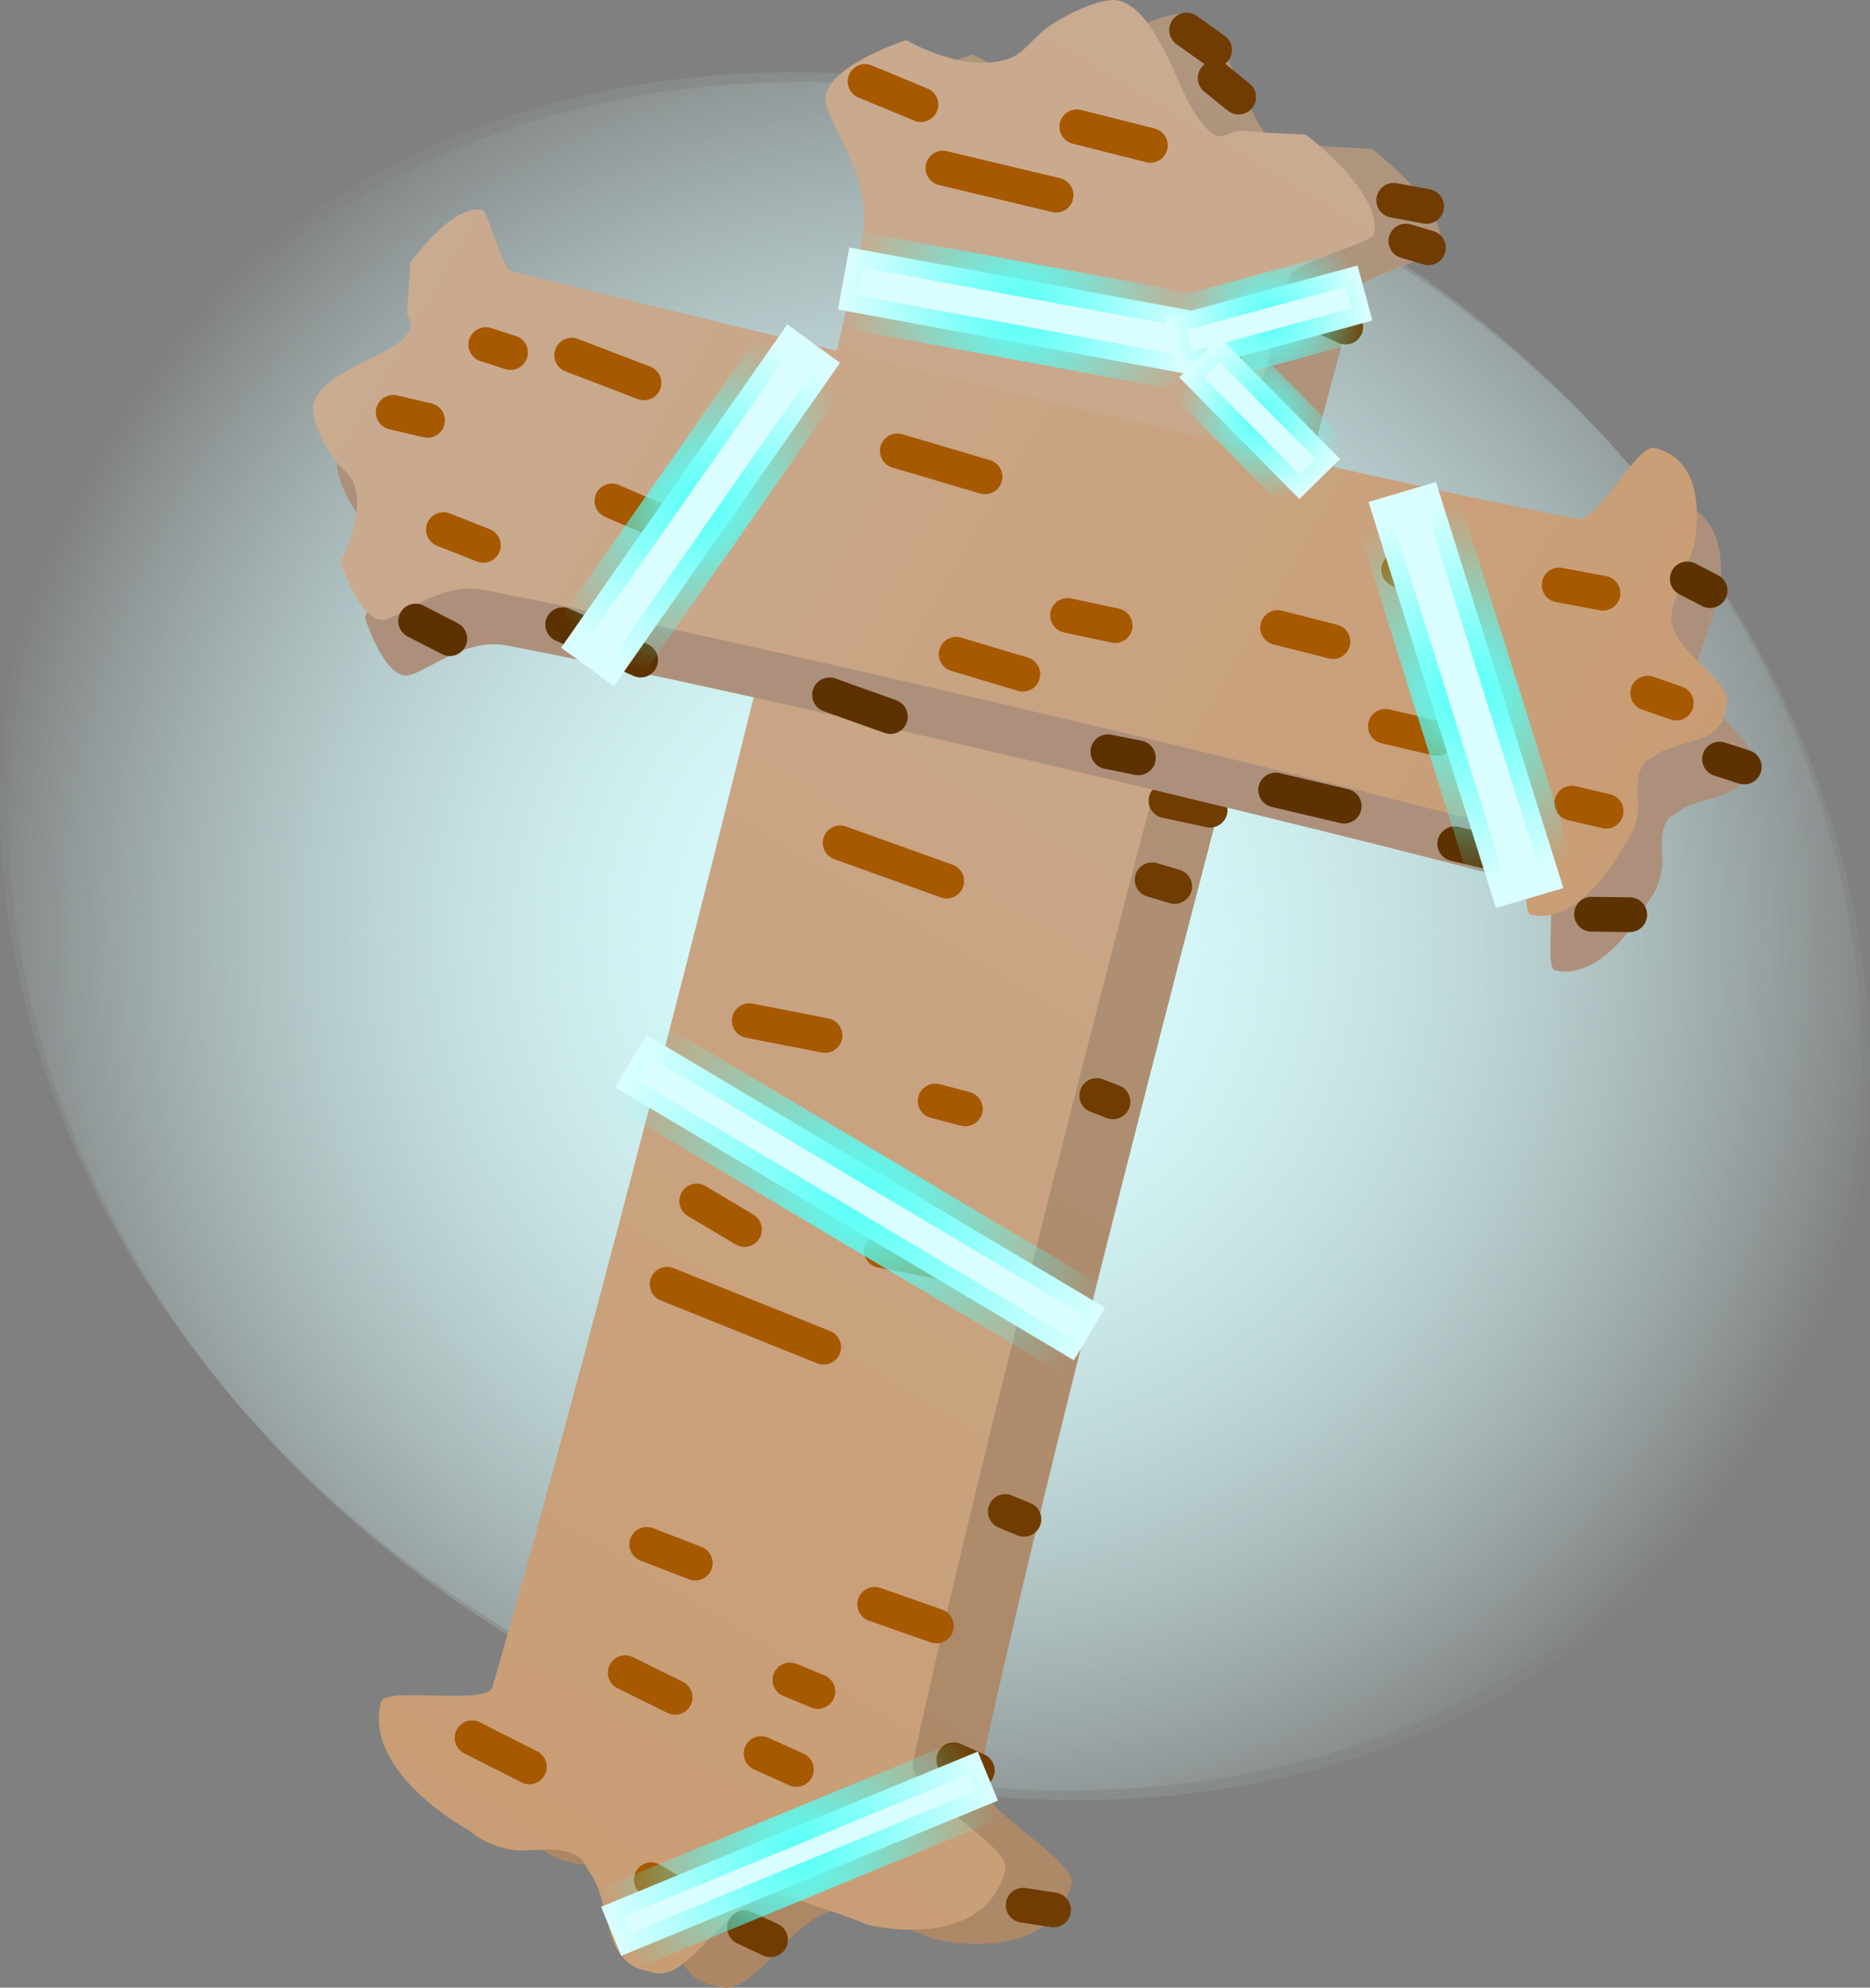 <svg version="1.1" xmlns="http://www.w3.org/2000/svg" xmlns:xlink="http://www.w3.org/1999/xlink" width="26.907" height="28.592" viewBox="0,0,26.907,28.592"><rect x="0" y="0" width="26.907" height="28.592" fill="#808080" stroke="none"/><defs><radialGradient cx="240.061" cy="179.242" r="13.923" gradientUnits="userSpaceOnUse" id="color-1"><stop offset="0" stop-color="#dafeff"></stop><stop offset="1" stop-color="#dafeff" stop-opacity="0"></stop></radialGradient><radialGradient cx="240.061" cy="179.242" r="13.923" gradientUnits="userSpaceOnUse" id="color-2"><stop offset="0" stop-color="#000000" stop-opacity="0"></stop><stop offset="1" stop-color="#000000" stop-opacity="0"></stop></radialGradient><radialGradient cx="239.939" cy="179.101" r="13.923" gradientUnits="userSpaceOnUse" id="color-3"><stop offset="0" stop-color="#dafeff"></stop><stop offset="1" stop-color="#dafeff" stop-opacity="0"></stop></radialGradient><radialGradient cx="239.939" cy="179.101" r="13.923" gradientUnits="userSpaceOnUse" id="color-4"><stop offset="0" stop-color="#000000" stop-opacity="0"></stop><stop offset="1" stop-color="#000000" stop-opacity="0"></stop></radialGradient><linearGradient x1="247.666" y1="168.312" x2="233.408" y2="192.286" gradientUnits="userSpaceOnUse" id="color-5"><stop offset="0" stop-color="#af957e"></stop><stop offset="1" stop-color="#ad8764"></stop></linearGradient><linearGradient x1="246.714" y1="168.108" x2="232.456" y2="192.082" gradientUnits="userSpaceOnUse" id="color-6"><stop offset="0" stop-color="#c9ab91"></stop><stop offset="1" stop-color="#c99d74"></stop></linearGradient><linearGradient x1="232.793" y1="168.45" x2="249.939" y2="178.502" gradientUnits="userSpaceOnUse" id="color-7"><stop offset="0" stop-color="#c9ab91"></stop><stop offset="1" stop-color="#c99d74"></stop></linearGradient><radialGradient cx="241.219" cy="170.178" r="2.576" gradientUnits="userSpaceOnUse" id="color-8"><stop offset="0" stop-color="#56fff7"></stop><stop offset="1" stop-color="#56fff7" stop-opacity="0"></stop></radialGradient><radialGradient cx="244.801" cy="170.296" r="1.436" gradientUnits="userSpaceOnUse" id="color-9"><stop offset="0" stop-color="#56fff7"></stop><stop offset="1" stop-color="#56fff7" stop-opacity="0"></stop></radialGradient><radialGradient cx="244.671" cy="171.719" r="1.231" gradientUnits="userSpaceOnUse" id="color-10"><stop offset="0" stop-color="#56fff7"></stop><stop offset="1" stop-color="#56fff7" stop-opacity="0"></stop></radialGradient><radialGradient cx="236.628" cy="172.972" r="2.552" gradientUnits="userSpaceOnUse" id="color-11"><stop offset="0" stop-color="#56fff7"></stop><stop offset="1" stop-color="#56fff7" stop-opacity="0"></stop></radialGradient><radialGradient cx="247.64" cy="175.701" r="2.753" gradientUnits="userSpaceOnUse" id="color-12"><stop offset="0" stop-color="#56fff7"></stop><stop offset="1" stop-color="#56fff7" stop-opacity="0"></stop></radialGradient><radialGradient cx="238.924" cy="182.931" r="3.84" gradientUnits="userSpaceOnUse" id="color-13"><stop offset="0" stop-color="#56fff7"></stop><stop offset="1" stop-color="#56fff7" stop-opacity="0"></stop></radialGradient><radialGradient cx="238.051" cy="192.369" r="2.931" gradientUnits="userSpaceOnUse" id="color-14"><stop offset="0" stop-color="#56fff7"></stop><stop offset="1" stop-color="#56fff7" stop-opacity="0"></stop></radialGradient></defs><g transform="translate(-226.547,-165.704)"><g data-paper-data="{&quot;isPaintingLayer&quot;:true}" fill-rule="nonzero" stroke-linejoin="miter" stroke-miterlimit="10" stroke-dasharray="" stroke-dashoffset="0" style="mix-blend-mode: normal"><g><path d="M252.027,186.358c-3.318,5.579 -11.365,6.916 -17.974,2.985c-6.609,-3.93 -9.276,-11.64 -5.958,-17.219c3.318,-5.579 11.365,-6.916 17.974,-2.985c6.609,3.93 9.276,11.64 5.958,17.219z" fill="url(#color-1)" stroke="url(#color-2)" stroke-width="0" stroke-linecap="butt"></path><path d="M251.906,186.218c-3.318,5.579 -11.365,6.916 -17.974,2.985c-6.609,-3.93 -9.276,-11.64 -5.958,-17.219c3.318,-5.579 11.365,-6.916 17.974,-2.985c6.609,3.93 9.276,11.64 5.958,17.219z" fill="url(#color-3)" stroke="url(#color-4)" stroke-width="0" stroke-linecap="butt"></path><g><g><path d="M234.257,192.244c0,0 -1.54,-0.823 -1.276,-1.854c0.059,-0.231 1.525,0.058 1.603,-0.212c1.408,-4.849 4.326,-16.184 5.318,-20.85c0.193,-0.909 -0.6,-1.728 -0.52,-2.057c0.111,-0.455 1.157,-0.785 1.157,-0.785c0,0 0.826,0.486 1.466,0.27c0.236,-0.08 0.358,-0.314 0.592,-0.472c0.36,-0.244 0.81,-0.412 0.991,-0.369c0.311,0.074 0.542,0.455 0.751,0.899c0.17,0.361 0.31,0.772 0.594,1.009c0.156,0.129 0.272,-0.051 0.444,-0.034c0.436,0.041 0.908,0.054 0.908,0.054c0,0 1.126,0.845 0.982,1.437c-0.029,0.119 -1.152,0.408 -1.201,0.589c-0.837,3.118 -4.168,15.571 -5.432,21.392c-0.093,0.43 1.418,1.195 1.331,1.541c-0.304,1.203 -1.962,0.799 -1.962,0.799c0,0 -0.292,-0.122 -0.703,-0.252c-0.237,-0.075 -0.535,-0.238 -0.785,-0.163c-0.633,0.19 -1.125,1.211 -1.586,1.102c-0.206,-0.049 -0.42,-0.062 -0.582,-0.402c-0.121,-0.253 -0.185,-0.815 -0.348,-1.02c-0.045,-0.057 -0.087,-0.176 -0.138,-0.219c-0.278,-0.231 -0.716,-0.083 -0.998,-0.131c-0.401,-0.069 -0.606,-0.272 -0.606,-0.272z" fill="url(#color-5)" stroke="#000000" stroke-width="0" stroke-linecap="butt"></path><path d="M233.305,192.04c0,0 -1.54,-0.823 -1.276,-1.854c0.059,-0.231 1.525,0.058 1.603,-0.212c1.408,-4.849 4.326,-16.184 5.318,-20.85c0.193,-0.909 -0.6,-1.728 -0.52,-2.057c0.111,-0.455 1.157,-0.785 1.157,-0.785c0,0 0.826,0.486 1.466,0.27c0.236,-0.08 0.358,-0.314 0.592,-0.472c0.36,-0.244 0.81,-0.412 0.991,-0.369c0.311,0.074 0.542,0.455 0.751,0.899c0.17,0.361 0.31,0.772 0.594,1.009c0.156,0.129 0.272,-0.051 0.444,-0.034c0.436,0.041 0.908,0.054 0.908,0.054c0,0 1.126,0.845 0.982,1.437c-0.029,0.119 -1.152,0.408 -1.201,0.589c-0.837,3.118 -4.168,15.571 -5.432,21.392c-0.093,0.43 1.418,1.195 1.331,1.541c-0.304,1.203 -1.962,0.799 -1.962,0.799c0,0 -0.292,-0.122 -0.703,-0.252c-0.237,-0.075 -0.535,-0.238 -0.785,-0.163c-0.633,0.19 -1.125,1.211 -1.586,1.102c-0.206,-0.049 -0.42,-0.062 -0.582,-0.402c-0.121,-0.253 -0.185,-0.815 -0.348,-1.02c-0.045,-0.057 -0.087,-0.176 -0.138,-0.219c-0.278,-0.231 -0.716,-0.083 -0.998,-0.131c-0.401,-0.069 -0.606,-0.272 -0.606,-0.272z" fill="url(#color-6)" stroke="#000000" stroke-width="0" stroke-linecap="butt"></path><path d="M241.743,168.511l-1.629,-0.389" fill="none" stroke="#a75900" stroke-width="0.5" stroke-linecap="round"></path><path d="M242.041,167.528l1.058,0.267" fill="none" stroke="#a75900" stroke-width="0.5" stroke-linecap="round"></path><path d="M239.798,167.209l-0.804,-0.333" fill="none" stroke="#a75900" stroke-width="0.5" stroke-linecap="round"></path><path d="M244.162,170.82l-1.174,-0.191" fill="none" stroke="#a75900" stroke-width="0.5" stroke-linecap="round"></path><path d="M238.539,172.334l0.698,0.27" fill="none" stroke="#a75900" stroke-width="0.5" stroke-linecap="round"></path><path d="M241.003,173.364l1.164,0.329" fill="none" stroke="#a75900" stroke-width="0.5" stroke-linecap="round"></path><path d="M238.635,177.828l1.534,0.55" fill="none" stroke="#a75900" stroke-width="0.5" stroke-linecap="round"></path><path d="M240.437,181.655l-0.434,-0.113" fill="none" stroke="#a75900" stroke-width="0.5" stroke-linecap="round"></path><path d="M238.416,175.668l0.709,0.132" fill="none" stroke="#a75900" stroke-width="0.5" stroke-linecap="round"></path><path d="M242.436,176.609l-0.698,-0.27" fill="none" stroke="#a75900" stroke-width="0.5" stroke-linecap="round"></path><path d="M238.418,180.599l-1.09,-0.213" fill="none" stroke="#a75900" stroke-width="0.5" stroke-linecap="round"></path><path d="M238.399,185.083l-2.253,-0.905" fill="none" stroke="#a75900" stroke-width="0.5" stroke-linecap="round"></path><path d="M240.126,183.863l-0.899,-0.172" fill="none" stroke="#a75900" stroke-width="0.5" stroke-linecap="round"></path><path d="M236.572,182.981l0.687,0.409" fill="none" stroke="#a75900" stroke-width="0.5" stroke-linecap="round"></path><path d="M235.853,187.919l0.698,0.27" fill="none" stroke="#a75900" stroke-width="0.5" stroke-linecap="round"></path><path d="M240.021,189.093l-0.888,-0.311" fill="none" stroke="#a75900" stroke-width="0.5" stroke-linecap="round"></path><path d="M236.262,190.12l-0.719,-0.355" fill="none" stroke="#a75900" stroke-width="0.5" stroke-linecap="round"></path><path d="M238.006,191.157l-0.508,-0.229" fill="none" stroke="#a75900" stroke-width="0.5" stroke-linecap="round"></path><path d="M237.913,189.869l0.402,0.166" fill="none" stroke="#a75900" stroke-width="0.5" stroke-linecap="round"></path><path d="M234.164,191.12l-0.825,-0.418" fill="none" stroke="#a75900" stroke-width="0.5" stroke-linecap="round"></path><path d="M236.235,192.932l-0.317,-0.189" fill="none" stroke="#a75900" stroke-width="0.5" stroke-linecap="round"></path><path d="M245.402,170.18l0.508,0.229" fill="none" stroke="#703c00" stroke-width="0.5" stroke-linecap="round"></path><path d="M244.37,167.101l-0.338,-0.274" fill="none" stroke="#703c00" stroke-width="0.5" stroke-linecap="round"></path><path d="M237.634,193.607l-0.374,-0.174" fill="none" stroke="#703c00" stroke-width="0.5" stroke-linecap="round"></path><path d="M241.269,193.11l0.437,0.067" fill="none" stroke="#703c00" stroke-width="0.5" stroke-linecap="round"></path><path d="M240.271,191.018l0.338,0.153" fill="none" stroke="#703c00" stroke-width="0.5" stroke-linecap="round"></path><path d="M241.28,187.558l-0.268,-0.111" fill="none" stroke="#703c00" stroke-width="0.5" stroke-linecap="round"></path><path d="M242.328,181.463l0.233,0.09" fill="none" stroke="#703c00" stroke-width="0.5" stroke-linecap="round"></path><path d="M243.324,177.222l0.635,0.136" fill="none" stroke="#703c00" stroke-width="0.5" stroke-linecap="round"></path><path d="M243.449,178.456l-0.324,-0.096" fill="none" stroke="#703c00" stroke-width="0.5" stroke-linecap="round"></path><path d="M244.806,173.607l-0.36,-0.117" fill="none" stroke="#703c00" stroke-width="0.5" stroke-linecap="round"></path><path d="M246.601,168.585l0.473,0.088" fill="none" stroke="#703c00" stroke-width="0.5" stroke-linecap="round"></path><path d="M246.776,169.172l0.324,0.096" fill="none" stroke="#703c00" stroke-width="0.5" stroke-linecap="round"></path><path d="M243.621,166.136l0.402,0.287" fill="none" stroke="#703c00" stroke-width="0.5" stroke-linecap="round"></path></g><g><g stroke="#000000" stroke-width="0" stroke-linecap="butt"><path d="M250.26,178.675c0,0 -0.598,1.16 -1.337,0.987c-0.166,-0.039 0.049,-1.132 -0.145,-1.184c-3.475,-0.939 -11.6,-2.856 -14.945,-3.49c-0.652,-0.124 -1.243,0.483 -1.48,0.43c-0.326,-0.072 -0.558,-0.841 -0.558,-0.841c0,0 0.353,-0.623 0.201,-1.093c-0.056,-0.173 -0.223,-0.259 -0.336,-0.429c-0.173,-0.261 -0.292,-0.592 -0.26,-0.727c0.054,-0.233 0.329,-0.412 0.649,-0.576c0.26,-0.134 0.556,-0.246 0.727,-0.463c0.094,-0.118 -0.035,-0.201 -0.023,-0.329c0.032,-0.325 0.043,-0.675 0.043,-0.675c0,0 0.612,-0.854 1.037,-0.759c0.085,0.019 0.288,0.846 0.417,0.878c2.235,0.553 11.16,2.752 15.334,3.563c0.308,0.06 0.865,-1.078 1.113,-1.02c0.862,0.2 0.564,1.438 0.564,1.438c0,0 -0.089,0.22 -0.184,0.527c-0.055,0.178 -0.174,0.402 -0.121,0.586c0.134,0.465 0.864,0.808 0.784,1.152c-0.036,0.154 -0.047,0.313 -0.291,0.441c-0.182,0.095 -0.586,0.155 -0.734,0.28c-0.041,0.035 -0.127,0.068 -0.158,0.107c-0.167,0.211 -0.063,0.533 -0.099,0.743c-0.051,0.299 -0.198,0.455 -0.198,0.455z" fill="#ad907c"></path><path d="M249.912,177.874c0,0 -0.598,1.16 -1.337,0.987c-0.166,-0.039 0.049,-1.132 -0.145,-1.184c-3.475,-0.939 -11.6,-2.856 -14.945,-3.49c-0.652,-0.124 -1.243,0.483 -1.48,0.43c-0.326,-0.072 -0.558,-0.841 -0.558,-0.841c0,0 0.353,-0.623 0.201,-1.093c-0.056,-0.173 -0.223,-0.259 -0.336,-0.429c-0.173,-0.261 -0.292,-0.592 -0.26,-0.727c0.054,-0.233 0.329,-0.412 0.649,-0.576c0.26,-0.134 0.556,-0.246 0.727,-0.463c0.094,-0.118 -0.035,-0.201 -0.023,-0.329c0.032,-0.325 0.043,-0.675 0.043,-0.675c0,0 0.612,-0.854 1.037,-0.759c0.085,0.019 0.288,0.846 0.417,0.878c2.235,0.553 11.16,2.752 15.334,3.563c0.308,0.06 0.865,-1.078 1.113,-1.02c0.862,0.2 0.564,1.438 0.564,1.438c0,0 -0.089,0.22 -0.184,0.527c-0.055,0.178 -0.174,0.402 -0.121,0.586c0.134,0.465 0.864,0.808 0.784,1.152c-0.036,0.154 -0.047,0.313 -0.291,0.441c-0.182,0.095 -0.586,0.155 -0.734,0.28c-0.041,0.035 -0.127,0.068 -0.158,0.107c-0.167,0.211 -0.063,0.533 -0.099,0.743c-0.051,0.299 -0.198,0.455 -0.198,0.455z" fill="url(#color-7)"></path></g><path d="M234.773,170.813l1.04,0.398" fill="none" stroke="#a75900" stroke-width="0.5" stroke-linecap="round"></path><path d="M240.72,172.563l-1.261,-0.373" fill="none" stroke="#a75900" stroke-width="0.5" stroke-linecap="round"></path><path d="M236.146,173.25l-0.794,-0.34" fill="none" stroke="#a75900" stroke-width="0.5" stroke-linecap="round"></path><path d="M241.264,175.402l-0.959,-0.287" fill="none" stroke="#a75900" stroke-width="0.5" stroke-linecap="round"></path><path d="M241.907,174.557l0.686,0.146" fill="none" stroke="#a75900" stroke-width="0.5" stroke-linecap="round"></path><path d="M245.726,174.933l-0.795,-0.202" fill="none" stroke="#a75900" stroke-width="0.5" stroke-linecap="round"></path><path d="M247.222,176.326l-0.741,-0.174" fill="none" stroke="#a75900" stroke-width="0.5" stroke-linecap="round"></path><path d="M249.612,174.237l-0.631,-0.118" fill="none" stroke="#a75900" stroke-width="0.5" stroke-linecap="round"></path><path d="M250.666,175.817l-0.411,-0.142" fill="none" stroke="#a75900" stroke-width="0.5" stroke-linecap="round"></path><path d="M249.163,177.257l0.494,0.116" fill="none" stroke="#a75900" stroke-width="0.5" stroke-linecap="round"></path><path d="M232.205,171.635l0.494,0.116" fill="none" stroke="#a75900" stroke-width="0.5" stroke-linecap="round"></path><path d="M233.537,170.661l0.356,0.114" fill="none" stroke="#a75900" stroke-width="0.5" stroke-linecap="round"></path><path d="M232.927,173.322l0.575,0.227" fill="none" stroke="#a75900" stroke-width="0.5" stroke-linecap="round"></path><path d="M246.673,173.899l0.601,0.31" fill="none" stroke="#a75900" stroke-width="0.5" stroke-linecap="round"></path><path d="M233.019,174.891l-0.492,-0.253" fill="none" stroke="#5e3200" stroke-width="0.5" stroke-linecap="round"></path><path d="M235.765,175.199l-1.122,-0.509" fill="none" stroke="#5e3200" stroke-width="0.5" stroke-linecap="round"></path><path d="M251.645,176.737l-0.356,-0.114" fill="none" stroke="#5e3200" stroke-width="0.5" stroke-linecap="round"></path><path d="M251.153,174.2l-0.328,-0.169" fill="none" stroke="#5e3200" stroke-width="0.5" stroke-linecap="round"></path><path d="M249.997,178.862l-0.55,-0.007" fill="none" stroke="#5e3200" stroke-width="0.5" stroke-linecap="round"></path><path d="M244.902,177.068l0.987,0.232" fill="none" stroke="#5e3200" stroke-width="0.5" stroke-linecap="round"></path><path d="M247.479,177.842l0.494,0.116" fill="none" stroke="#5e3200" stroke-width="0.5" stroke-linecap="round"></path><path d="M239.359,176.012l-0.876,-0.313" fill="none" stroke="#5e3200" stroke-width="0.5" stroke-linecap="round"></path><path d="M242.927,176.605l-0.439,-0.088" fill="none" stroke="#5e3200" stroke-width="0.5" stroke-linecap="round"></path></g></g><path d="M238.604,170.156l0.165,-0.892l5.066,0.935l-0.165,0.892z" fill="#dafeff" stroke="url(#color-8)" stroke-width="0.5" stroke-linecap="butt"></path><path d="M243.523,171.068l-0.215,-0.792l2.772,-0.753l0.215,0.792z" fill="#dafeff" stroke="url(#color-9)" stroke-width="0.5" stroke-linecap="butt"></path><path d="M243.514,171.131l0.584,-0.577l1.73,1.752l-0.584,0.577z" fill="#dafeff" stroke="url(#color-10)" stroke-width="0.5" stroke-linecap="butt"></path><path d="M234.621,175.021l3.254,-4.65l0.759,0.552l-3.254,4.65z" fill="#dafeff" stroke="url(#color-11)" stroke-width="0.5" stroke-linecap="butt"></path><path d="M248.071,178.765l-1.833,-5.841l0.971,-0.286l1.833,5.841z" fill="#dafeff" stroke="url(#color-12)" stroke-width="0.5" stroke-linecap="butt"></path><path d="M235.399,181.346l0.449,-0.756l6.6,3.925l-0.449,0.756z" fill="#dafeff" stroke="url(#color-13)" stroke-width="0.5" stroke-linecap="butt"></path><path d="M235.486,193.838l-0.29,-0.705l5.42,-2.233l0.29,0.705z" fill="#dafeff" stroke="url(#color-14)" stroke-width="0.5" stroke-linecap="butt"></path></g></g></g></svg>